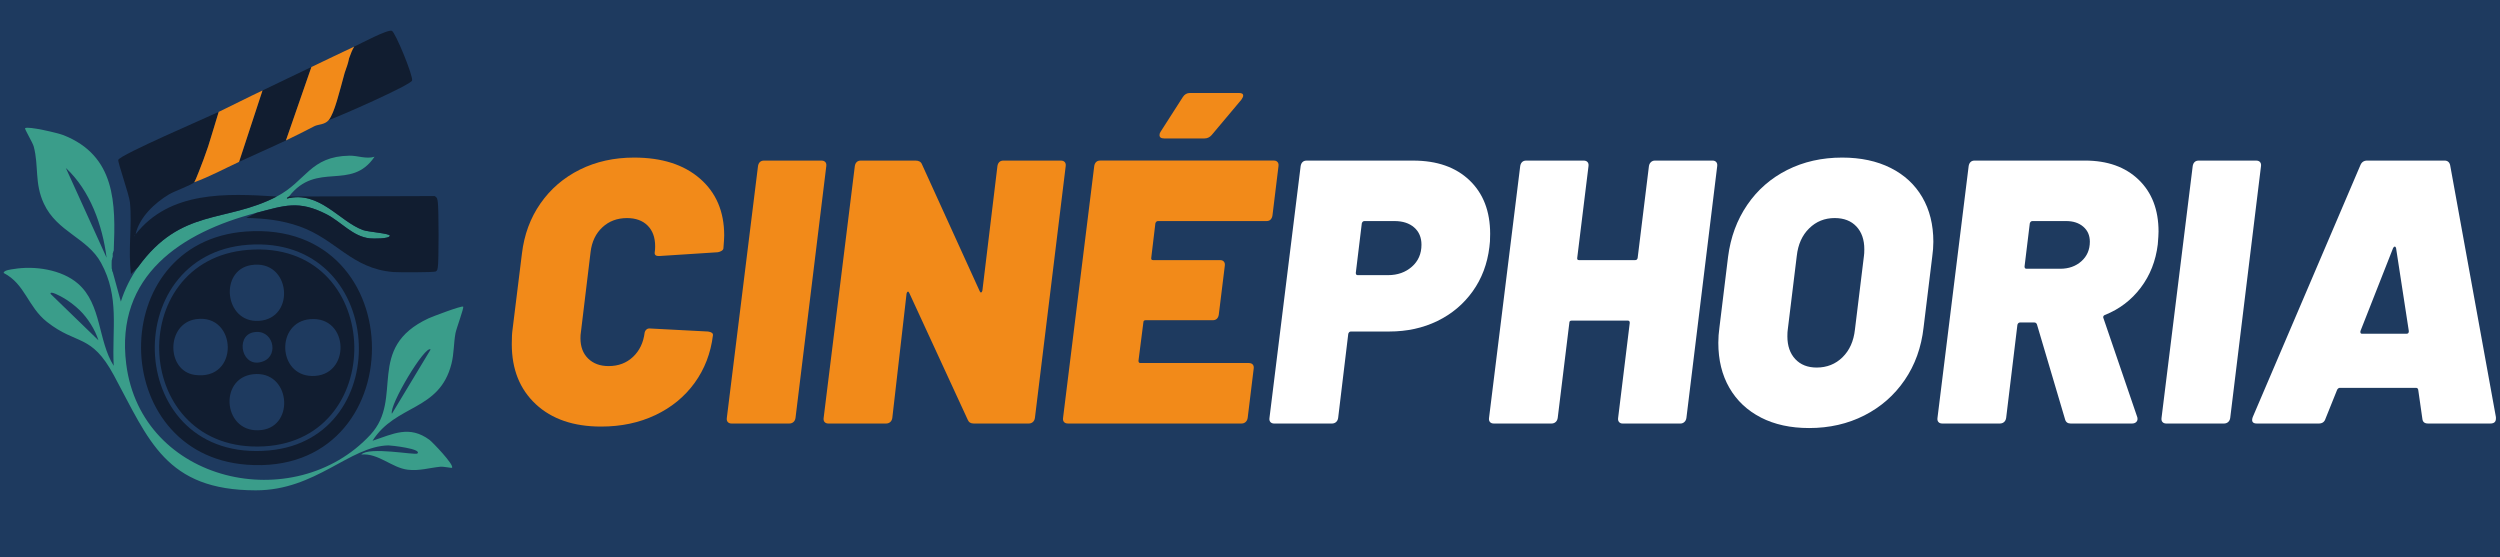 <?xml version="1.0" encoding="UTF-8"?>
<svg id="Calque_1" xmlns="http://www.w3.org/2000/svg" version="1.1" viewBox="0 0 238 53.027">
  <!-- Generator: Adobe Illustrator 29.6.1, SVG Export Plug-In . SVG Version: 2.1.1 Build 9)  -->
  <defs>
    <style>
      .st0 {
        fill: #f28a19;
      }

      .st1 {
        fill: #111d30;
      }

      .st2 {
        fill: #1e3a5f;
      }

      .st3 {
        fill: #fff;
      }

      .st4 {
        fill: #0e4159;
      }

      .st5 {
        fill: #3a9d8a;
      }

      .st6 {
        fill: #121f31;
      }
    </style>
  </defs>
  <rect class="st2" y="0" width="238" height="53.027"/>
  <g>
    <path class="st0" d="M51.008,38.478c-1.524-1.418-2.286-3.32-2.286-5.704,0-.62.023-1.085.071-1.395l.893-7.223c.214-1.812.804-3.409,1.768-4.792.965-1.382,2.216-2.455,3.751-3.218,1.537-.763,3.257-1.145,5.163-1.145,2.644,0,4.734.668,6.27,2.003,1.537,1.335,2.305,3.135,2.305,5.4,0,.238-.024.643-.072,1.216,0,.095-.053.179-.16.25s-.232.119-.375.143l-5.538.358h-.107c-.286,0-.405-.131-.357-.393.023-.119.036-.298.036-.536,0-.835-.239-1.49-.715-1.967-.477-.477-1.132-.715-1.965-.715-.929,0-1.71.292-2.34.876-.631.585-1.006,1.365-1.125,2.343l-.929,7.689c-.024.119-.036.298-.036.536,0,.81.244,1.454.733,1.931.488.478,1.137.715,1.947.715.929,0,1.703-.291,2.322-.876.619-.584.988-1.353,1.107-2.306.024-.119.084-.221.179-.305.095-.083.226-.112.394-.089l5.466.286c.334.048.488.167.465.358-.214,1.717-.798,3.231-1.751,4.541-.953,1.312-2.197,2.331-3.733,3.058-1.537.728-3.257,1.091-5.163,1.091-2.62,0-4.693-.71-6.217-2.128Z"/>
    <path class="st0" d="M69.283,40.177c-.084-.095-.113-.226-.089-.393l2.966-23.96c.023-.166.083-.298.179-.393.095-.095.226-.143.393-.143h5.466c.167,0,.292.048.375.143.083.096.113.227.089.393l-2.929,23.96c-.024.167-.089.298-.197.393-.107.096-.244.143-.411.143h-5.466c-.167,0-.292-.047-.375-.143Z"/>
    <path class="st0" d="M95.131,15.431c.095-.095.226-.143.393-.143h5.466c.167,0,.292.048.375.143.083.096.113.227.089.393l-2.929,23.96c-.024.167-.089.298-.197.393-.107.096-.244.143-.411.143h-5.216c-.286,0-.477-.119-.572-.358l-5.573-12.087c-.048-.095-.096-.131-.143-.107-.048.024-.084.084-.107.179l-1.357,11.837c-.024.167-.089.298-.197.393-.107.096-.244.143-.411.143h-5.466c-.167,0-.292-.047-.375-.143-.084-.095-.113-.226-.089-.393l2.966-23.96c.023-.166.083-.298.179-.393.095-.095.226-.143.393-.143h5.216c.309,0,.512.119.607.358l5.502,12.087c.047.095.095.131.143.107.047-.023.083-.083.107-.179l1.429-11.837c.023-.166.083-.298.179-.393Z"/>
    <path class="st0" d="M120.962,20.902c-.096.096-.227.143-.394.143h-10.325c-.12,0-.203.072-.251.214l-.393,3.29c-.024.143.036.214.179.214h6.395c.143,0,.255.048.339.143.083.096.113.227.089.393l-.572,4.649c-.024.167-.084.298-.179.393-.096.096-.227.143-.393.143h-6.395c-.143,0-.214.071-.214.214l-.465,3.648c0,.142.059.214.179.214h10.325c.166,0,.292.048.375.143.083.095.112.226.089.393l-.572,4.685c-.024.167-.089.298-.196.393-.107.096-.232.143-.375.143h-16.541c-.167,0-.292-.047-.375-.143-.084-.095-.113-.226-.089-.393l2.966-23.96c.023-.166.083-.298.179-.393.095-.095.226-.143.393-.143h16.541c.143,0,.256.048.34.143.083.096.112.227.089.393l-.572,4.685c-.024.167-.084.298-.179.393ZM110.386,12.856c0-.119.036-.226.107-.321l2.108-3.29c.166-.262.393-.393.679-.393h4.68c.262,0,.393.084.393.25,0,.096-.06.227-.179.394l-2.823,3.361c-.191.215-.417.322-.679.322h-3.858c-.286,0-.429-.107-.429-.322Z"/>
    <path class="st3" d="M139.897,17.165c1.31,1.252,1.965,2.95,1.965,5.096,0,.549-.024.965-.071,1.252-.191,1.597-.721,3.004-1.59,4.22-.869,1.215-1.989,2.158-3.359,2.825-1.37.668-2.9,1.002-4.591,1.002h-3.644c-.119,0-.203.071-.251.214l-.964,8.011c-.024.167-.089.298-.197.393-.107.096-.244.143-.41.143h-5.467c-.167,0-.292-.047-.375-.143-.084-.095-.113-.226-.089-.393l2.966-23.96c.024-.166.083-.298.179-.393.095-.095.226-.143.393-.143h10.147c2.262,0,4.049.626,5.359,1.877ZM134.413,25.39c.607-.536.911-1.233.911-2.092,0-.691-.232-1.24-.696-1.645s-1.09-.608-1.876-.608h-2.858c-.119,0-.202.072-.25.214l-.572,4.721c0,.143.059.214.179.214h2.894c.904,0,1.661-.268,2.269-.805Z"/>
    <path class="st3" d="M157.171,15.431c.107-.095.232-.143.375-.143h5.502c.143,0,.256.048.34.143.083.096.112.227.089.393l-2.93,23.96c-.024.167-.089.298-.196.393-.107.096-.232.143-.375.143h-5.502c-.143,0-.256-.047-.339-.143-.084-.095-.114-.226-.089-.393l1.107-9.048c0-.142-.06-.214-.179-.214h-5.359c-.143,0-.214.072-.214.214l-1.107,9.048c-.024.167-.089.298-.197.393-.107.096-.244.143-.411.143h-5.466c-.167,0-.292-.047-.375-.143-.084-.095-.113-.226-.089-.393l2.966-23.96c.023-.166.083-.298.179-.393.095-.095.226-.143.393-.143h5.466c.167,0,.292.048.375.143.083.096.113.227.089.393l-1.072,8.726c-.024.143.036.214.179.214h5.324c.143,0,.226-.071.25-.214l1.072-8.726c.024-.166.089-.298.197-.393Z"/>
    <path class="st3" d="M167.639,39.748c-1.299-.667-2.299-1.609-3.001-2.825-.703-1.216-1.054-2.646-1.054-4.291,0-.476.036-.965.107-1.466l.822-6.723c.238-1.859.845-3.504,1.822-4.935.976-1.43,2.245-2.54,3.805-3.326,1.56-.786,3.305-1.18,5.234-1.18,1.762,0,3.299.328,4.608.983,1.31.657,2.317,1.586,3.019,2.79.702,1.204,1.054,2.616,1.054,4.238,0,.453-.036.93-.107,1.43l-.822,6.723c-.214,1.907-.816,3.582-1.805,5.024-.988,1.443-2.269,2.563-3.841,3.362-1.571.798-3.322,1.198-5.252,1.198-1.763,0-3.293-.334-4.591-1.001ZM175.41,34.008c.666-.655,1.059-1.532,1.179-2.628l.858-7.009c.024-.143.036-.358.036-.644,0-.906-.25-1.627-.75-2.163s-1.191-.805-2.072-.805c-.953,0-1.763.328-2.43.983-.667.656-1.06,1.532-1.179,2.628l-.857,7.009c-.024.143-.036.358-.036.644,0,.906.251,1.627.751,2.163.5.536,1.179.805,2.036.805.976,0,1.798-.328,2.465-.983Z"/>
    <path class="st3" d="M196.596,39.927l-2.68-9.048c-.048-.119-.131-.179-.25-.179h-1.358c-.119,0-.202.072-.25.214l-1.072,8.869c-.024.167-.089.298-.197.393-.107.096-.244.143-.411.143h-5.466c-.167,0-.292-.047-.375-.143-.084-.095-.113-.226-.089-.393l2.966-23.96c.023-.166.083-.298.179-.393.095-.095.226-.143.393-.143h10.504c2.144,0,3.846.608,5.109,1.824s1.894,2.861,1.894,4.935c0,.238-.024.643-.072,1.216-.191,1.573-.732,2.95-1.625,4.13-.893,1.18-2.031,2.044-3.412,2.593-.071.024-.119.066-.143.125-.024.06-.024.114,0,.161l3.215,9.405c.024.048.036.12.036.215,0,.119-.048.221-.143.304-.096.084-.227.125-.393.125h-5.824c-.286,0-.465-.131-.536-.393ZM193.237,21.259l-.5,4.112c0,.143.059.215.179.215h3.215c.809,0,1.483-.238,2.019-.715s.804-1.097.804-1.86c0-.596-.209-1.073-.625-1.43s-.959-.536-1.625-.536h-3.215c-.12,0-.203.072-.251.214Z"/>
    <path class="st3" d="M205.867,40.177c-.084-.095-.113-.226-.089-.393l2.966-23.96c.023-.166.083-.298.179-.393.095-.095.226-.143.393-.143h5.466c.167,0,.292.048.375.143.083.096.113.227.089.393l-2.929,23.96c-.024.167-.089.298-.197.393-.107.096-.244.143-.411.143h-5.466c-.167,0-.292-.047-.375-.143Z"/>
    <path class="st3" d="M230.607,39.855l-.393-2.753c-.024-.119-.096-.179-.214-.179h-7.253c-.095,0-.179.06-.25.179l-1.107,2.753c-.096.31-.31.465-.643.465h-5.895c-.405,0-.536-.203-.393-.608l10.254-23.996c.119-.286.334-.429.643-.429h7.36c.286,0,.465.143.536.429l4.359,23.996v.142c0,.31-.179.465-.536.465h-5.931c-.334,0-.512-.155-.536-.465ZM224.855,31.773h4.252c.143,0,.214-.083.214-.25l-1.215-7.903c-.024-.095-.066-.143-.125-.143s-.113.048-.16.143l-3.109,7.903c-.024.167.024.25.143.25Z"/>
  </g>
  <g>
    <path class="st5" d="M10.828,23.855l-.097.291c-.005.097.004.194,0,.291l-.097.388c-.002.223-.018.459,0,.68l.097.388.774,2.815c.376-1.166.933-2.31,1.65-3.301,4.089-5.644,8.29-4.156,13.191-6.699,2.813-1.459,3.152-3.832,6.94-3.888.778-.012,1.573.345,2.371.102-2.247,3.319-5.501.368-8.147,3.786-.041.053-.204.077-.194.193,3.095-.779,4.999,2.182,7.239,2.998.516.188,2.605.32,2.557.545-.065.305-1.603.276-1.894.247-1.618-.158-2.739-1.578-4.118-2.286-2.68-1.378-4.034-.836-6.695-.144-7.094,1.845-13.453,5.949-12.389,14.391,1.431,11.358,16.024,14.545,23.255,6.728,3.212-3.473-.523-8.251,5.524-11.073.315-.147,3.176-1.237,3.3-1.113.093.093-.652,2.094-.731,2.519-.179.966-.135,1.936-.383,2.917-1.147,4.531-5.287,3.822-7.517,7.331,1.99-.663,3.505-1.495,5.423-.089.268.197,2.404,2.413,2.141,2.661-.041.039-.801-.132-1.118-.1-1.059.107-1.983.414-3.089.283-1.523-.181-2.799-1.6-4.424-1.446.737-.781,5.134.081,5.334-.096.502-.446-2.532-.779-2.761-.774-3.705.085-6.904,4.282-12.613,4.278-8.588-.005-10.174-4.763-13.514-10.947-2.168-4.014-3.516-2.837-6.367-5.084-1.841-1.451-2.074-3.607-4.124-4.66-.012-.273.751-.342.934-.373,1.978-.338,4.59.033,6.147,1.394,2.257,1.974,1.882,5.428,3.393,7.815-.183-3.516.586-6.525-1.209-9.807-1.305-2.386-4.172-2.919-5.437-5.625-.912-1.95-.471-3.563-.967-5.44-.101-.382-.898-1.686-.823-1.747.265-.219,3.137.457,3.654.662,4.976,1.97,4.974,6.502,4.784,10.988ZM10.148,24.534c-.394-3.085-1.563-6.393-3.879-8.542l3.879,8.542ZM7.585,29.531c-.44-.428-1.098-.938-1.639-1.226-.084-.045-1.225-.7-1.131-.325l4.557,4.418c-.329-1.031-1.017-2.119-1.788-2.867ZM40.994,33.274c-.491-.489-3.982,5.343-3.685,6.115l3.685-6.115Z"/>
    <path class="st1" d="M23.419,22.04c16.024-1.16,15.931,23.397.07,22.2-13.303-1.004-13.501-21.228-.07-22.2ZM23.613,23.303c-12.542.915-11.727,20.829,2.004,19.579,12.204-1.111,11.171-20.54-2.004-19.579Z"/>
    <path class="st1" d="M27.511,18.71l13.867-.046c.271.154.256.31.301.573.094.558.104,5.755-.002,6.224-.037.162-.022.291-.198.385-.178.095-3.576.088-4.029.052-3.98-.319-5.454-3.122-8.945-4.347-1.698-.596-3.275-.759-5.067-.803l.969-.484c2.66-.692,4.015-1.234,6.695.144,1.378.709,2.499,2.128,4.118,2.286.291.028,1.829.057,1.894-.247.048-.226-2.041-.358-2.557-.545-2.24-.815-4.144-3.777-7.239-2.998-.01-.116.153-.14.194-.193Z"/>
    <path class="st1" d="M20.819,10.652c-.476,1.508-.88,3.092-1.455,4.563-.134.342-.748,1.996-.873,2.136-.225.252-1.901.855-2.393,1.149-1.356.809-2.841,2.191-3.186,3.8,3.249-4.141,8.663-3.898,13.435-3.59-4.902,2.543-9.103,1.055-13.191,6.699l-.678.679c-.313-2.249.121-4.59-.109-6.833-.074-.723-1.18-3.839-1.108-4.036.184-.497,8.433-4.028,9.557-4.567ZM12.816,22.399v.097l.048-.049-.048-.049Z"/>
    <path class="st1" d="M31.294,11.428c.884-1.085,1.537-5.556,2.425-6.99.605-.278,3.181-1.666,3.586-1.504.331.132,2.049,4.307,1.924,4.734-.124.422-6.988,3.451-7.935,3.761Z"/>
    <path class="st1" d="M29.645,6.38l-2.425,6.99c-1.475.701-2.981,1.35-4.462,2.039l2.231-6.796c1.556-.733,3.095-1.503,4.656-2.233Z"/>
    <path class="st4" d="M10.731,25.894l-.097-.388c.002.02.185.231.097.388Z"/>
    <path class="st4" d="M10.634,24.826l.097-.388c-.008.213-.097.368-.097.388Z"/>
    <path class="st4" d="M10.731,24.147l.097-.291c-.009.205-.096.276-.097.291Z"/>
    <polygon class="st6" points="12.816 22.399 12.865 22.448 12.816 22.496 12.816 22.399"/>
    <path class="st0" d="M33.233,5.548c.156-.45.316-.836.486-1.11-1.363.626-2.714,1.305-4.074,1.942l-2.425,6.99c.926-.44,1.807-.888,2.716-1.359.358-.185.984-.123,1.358-.582.558-.685,1.024-2.719,1.515-4.486.205-.534.356-1.01.424-1.394Z"/>
    <path class="st0" d="M20.819,10.652c-.339,1.074-.644,2.186-.997,3.269-.218.61-.396,1.114-.458,1.295-.134.342-.748,1.996-.873,2.136,1.472-.534,2.853-1.284,4.268-1.942l2.231-6.796c-1.403.661-2.777,1.37-4.171,2.039Z"/>
    <path class="st1" d="M23.613,23.788c12.848-1.02,13.579,18.049,1.52,18.705-12.611.687-13.44-17.759-1.52-18.705ZM23.897,25.239c-3.037.495-2.538,5.5.738,5.308,3.571-.21,3.043-5.924-.738-5.308ZM18.66,30.385c-2.857.413-2.855,4.926-.112,5.306,4.282.593,4.043-5.874.112-5.306ZM29.527,30.384c-3.266.278-3.11,5.339.167,5.41,3.727.08,3.594-5.729-.167-5.41ZM24.089,31.644c-1.74.381-1.051,3.564.997,2.744,1.531-.613.885-3.156-.997-2.744ZM24.094,35.628c-3.357.378-2.837,5.781.838,5.305,3.178-.412,2.701-5.703-.838-5.305Z"/>
  </g>
</svg>